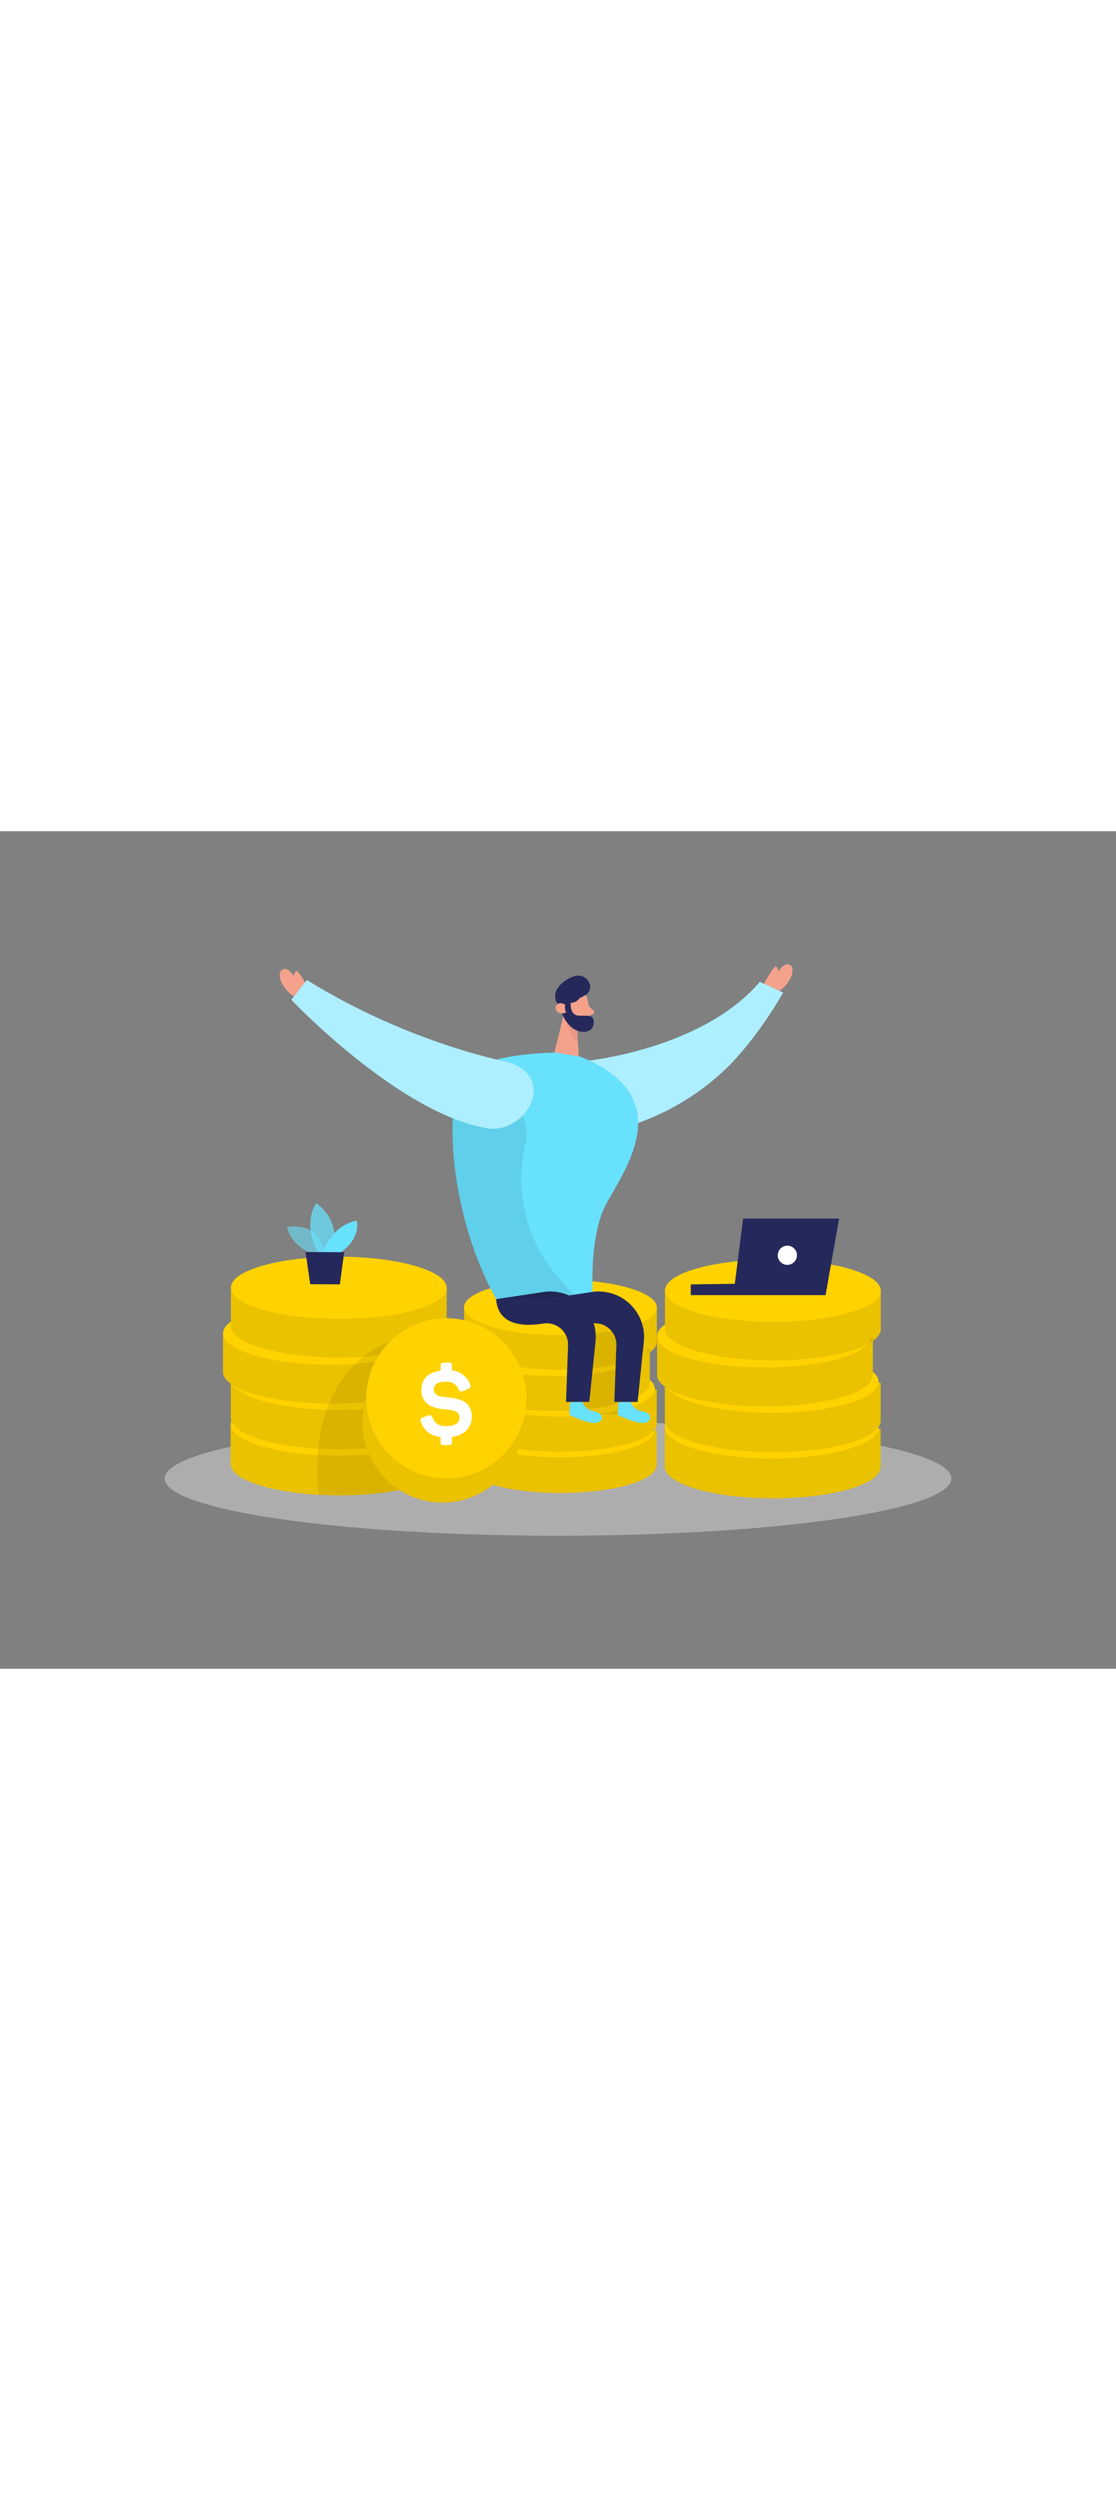 <svg id="Layer_1" data-name="Layer 1" xmlns="http://www.w3.org/2000/svg" viewBox="0 0 400 300" data-imageid="motivation-two-color-b2f05" imageName="Motivation" class="illustrations_image" style="width: 134px;"><rect x="0" y="0" width="400" height="300" fill="#808080" stroke="none"/><title>_</title><ellipse cx="200" cy="231.85" rx="141.02" ry="20.51" fill="#e6e6e6" opacity="0.45"/><path d="M235.38,200l0,12.25c0,5.55-15.48,10-34.56,10s-34.54-4.56-34.53-10.11l0-12.25Z" fill="#ffd200"/><path d="M235.36,214.78l0,12.25c0,5.55-15.49,10-34.57,10s-34.54-4.56-34.53-10.11l0-12.25Z" fill="#ffd200"/><path d="M235.36,214.78l0,12.25c0,5.55-15.49,10-34.57,10s-34.54-4.56-34.53-10.11l0-12.25Z" opacity="0.08"/><ellipse cx="200.47" cy="214.31" rx="9.96" ry="34.23" transform="translate(-14.18 414.43) rotate(-89.9)" fill="#ffd200"/><path d="M235.38,200l0,12.25c0,5.55-15.48,10-34.56,10s-34.54-4.56-34.53-10.11l0-12.25Z" opacity="0.08"/><path d="M232.9,185.38l0,12.25c0,5.55-15.49,10-34.57,10s-34.54-4.56-34.53-10.11l0-12.25Z" fill="#ffd200"/><path d="M235.43,170.62l0,12.25c0,5.55-15.48,10-34.56,10s-34.54-4.56-34.53-10.11l0-12.24Z" fill="#ffd200"/><ellipse cx="200.5" cy="199.69" rx="9.96" ry="34.23" transform="translate(0.47 399.85) rotate(-89.9)" fill="#ffd200"/><path d="M232.9,185.38l0,12.25c0,5.55-15.49,10-34.57,10s-34.54-4.56-34.53-10.11l0-12.25Z" opacity="0.08"/><ellipse cx="198.03" cy="185.18" rx="9.96" ry="34.23" transform="translate(12.51 382.9) rotate(-89.9)" fill="#ffd200"/><path d="M235.43,170.62l0,12.25c0,5.55-15.48,10-34.56,10s-34.54-4.56-34.53-10.11l0-12.24Z" opacity="0.08"/><ellipse cx="200.87" cy="170.56" rx="9.96" ry="34.56" transform="translate(29.97 371.15) rotate(-89.9)" fill="#ffd200"/><path d="M315.64,197.53l0,13.71c0,6.21-17.34,11.22-38.69,11.18s-38.66-5.1-38.65-11.31l0-13.71Z" fill="#ffd200"/><path d="M315.61,214.05l0,13.71c0,6.22-17.33,11.22-38.69,11.19s-38.66-5.1-38.65-11.32l0-13.71Z" fill="#ffd200"/><path d="M315.61,214.05l0,13.71c0,6.22-17.33,11.22-38.69,11.19s-38.66-5.1-38.65-11.32l0-13.71Z" opacity="0.08"/><ellipse cx="276.56" cy="213.53" rx="11.15" ry="38.31" transform="translate(62.56 489.73) rotate(-89.9)" fill="#ffd200"/><path d="M315.64,197.53l0,13.71c0,6.21-17.34,11.22-38.69,11.18s-38.66-5.1-38.65-11.31l0-13.71Z" opacity="0.08"/><path d="M312.85,181.14l0,13.71c0,6.22-17.33,11.22-38.69,11.19s-38.66-5.1-38.65-11.32l0-13.71Z" fill="#ffd200"/><path d="M315.69,164.63l0,13.71c0,6.21-17.33,11.22-38.69,11.18s-38.66-5.1-38.65-11.31l0-13.71Z" fill="#ffd200"/><ellipse cx="276.59" cy="197.16" rx="11.15" ry="38.31" transform="translate(78.96 473.42) rotate(-89.9)" fill="#ffd200"/><path d="M312.85,181.14l0,13.71c0,6.22-17.33,11.22-38.69,11.19s-38.66-5.1-38.65-11.32l0-13.71Z" opacity="0.08"/><ellipse cx="273.83" cy="180.93" rx="11.15" ry="38.31" transform="translate(92.44 454.45) rotate(-89.9)" fill="#ffd200"/><path d="M315.69,164.63l0,13.71c0,6.21-17.33,11.22-38.69,11.18s-38.66-5.1-38.65-11.31l0-13.71Z" opacity="0.08"/><ellipse cx="277.01" cy="164.56" rx="11.15" ry="38.68" transform="translate(111.98 441.29) rotate(-89.9)" fill="#ffd200"/><path d="M272.83,56.45s4.52-8.61,5.39-8a2.09,2.09,0,0,1,.65,1.91s2.58-4.11,4.55-2.24S282.58,55.81,278,58Z" fill="#f4a28c"/><path d="M209.89,82.31s41.67-4,62.46-28.37l8.34,3.83S271.72,74,260,85.23c-21.36,20.42-45.61,22.84-45.61,22.84Z" fill="#68e1fd" class="target-color"/><path d="M209.89,82.31s41.67-4,62.46-28.37l8.34,3.83S271.72,74,260,85.23c-21.36,20.42-45.61,22.84-45.61,22.84Z" fill="#fff" opacity="0.46"/><path d="M109.42,54.49s-2.47-5-3.34-4.37a2.09,2.09,0,0,0-.65,1.91s-2.57-4.11-4.54-2.24.83,7.68,5.37,9.83Z" fill="#f4a28c"/><path d="M210.37,59.55a30.71,30.71,0,0,1,1.1,8.15A2.47,2.47,0,0,1,208.82,70a5.48,5.48,0,0,1-5-3.27l-2.24-4a4.43,4.43,0,0,1,1.06-5C205,55.25,209.71,56.61,210.37,59.55Z" fill="#f4a28c"/><polygon points="202.53 63.74 198.65 79.48 207.47 81 206.78 69.25 202.53 63.74" fill="#f4a28c"/><path d="M211,62.6l1.71,1.62a.8.8,0,0,1-.26,1.32l-1.8.69Z" fill="#f4a28c"/><path d="M206.8,69.58s-3-1.39-3.84-2.62c0,0,.17,6.47,4.18,8.36Z" fill="#ce8172" opacity="0.31"/><path d="M205.45,64s-.39-1.86-1.77-1.46-.84,3.11,1.12,3Z" fill="#f4a28c"/><path d="M199.73,61.66l1,1.78S202,68,205.05,70.38s7.33,1.87,7.7-1.34c.42-3.69-2.06-2.81-5.37-3s-2.8-4.59-2.8-4.59a3.78,3.78,0,0,0,3.13-1.64l1.94-1a3.43,3.43,0,0,0,1.24-5.06,4.62,4.62,0,0,0-2.91-2C204.56,51.2,196.49,56.35,199.73,61.66Z" fill="#24285b"/><path d="M202.6,62.11s-2.4-1.42-3.3.49,1.79,3.41,3.61,2.25A4,4,0,0,1,202.6,62.11Z" fill="#f4a28c"/><polygon points="207.14 208.86 209.9 172.79 221.39 174.54 224.82 188.38 222.27 208.86 207.14 208.86" opacity="0.08"/><path d="M208.58,204.12s1.23,3.42,4.31,3.68,3.9,3.28,1.12,4.06-9.93-2.78-9.93-2.78l.2-4.45Z" fill="#68e1fd" class="target-color"/><path d="M217.15,133.76c-6.48,12.29-4.55,34.85-4.55,34.85l-34.78-1q-1.32-2.39-2.5-4.82c-11.52-23.47-14.38-49.73-12.67-64.41a27.82,27.82,0,0,1,2.25-9c5.14-10.05,34.5-10.1,34.5-10.1l8.83,1.52C243.77,95.36,223.62,121.47,217.15,133.76Z" fill="#68e1fd" class="target-color"/><path d="M177.82,167.61l17-2.57a16.28,16.28,0,0,1,18.62,17.77l-2.22,21.61h-8.34l.72-20.23a7.66,7.66,0,0,0-8.86-7.85C187.51,177.51,178.54,177,177.82,167.61Z" fill="#24285b"/><path d="M225.89,204.12s1.23,3.42,4.32,3.68,3.89,3.28,1.11,4.06-9.93-2.78-9.93-2.78l.2-4.45Z" fill="#68e1fd" class="target-color"/><path d="M206.12,166.65l-28.3.95-2.42-4.73-.08-.09c-11.52-23.47-14.38-49.73-12.67-64.41L180.8,93s9.64,8.45,7.71,17.78c-.32,1.51-.64,3.33-1,5.33A53.27,53.27,0,0,0,200,159.71Z" opacity="0.08"/><path d="M195.13,167.61l17-2.57a16.29,16.29,0,0,1,18.63,17.77l-2.22,21.61H220.2l.72-20.23a7.65,7.65,0,0,0-8.86-7.85C204.82,177.51,195.85,177,195.13,167.61Z" fill="#24285b"/><path d="M182.35,82.74S146.72,76.13,110,53.28l-5.57,7.09s38.3,40.49,70,46C188.16,108.77,200.12,88.56,182.35,82.74Z" fill="#68e1fd" class="target-color"/><path d="M182.35,82.74S146.72,76.13,110,53.28l-5.57,7.09s38.3,40.49,70,46C188.16,108.77,200.12,88.56,182.35,82.74Z" fill="#fff" opacity="0.46"/><polygon points="295.9 166.16 300.75 138.74 266.35 138.74 263.37 162.11 247.59 162.33 247.59 166.16 295.9 166.16" fill="#24285b"/><circle cx="282.2" cy="151.88" r="3.44" fill="#fff"/><path d="M160.06,196.51l0,13.71c0,6.21-17.34,11.22-38.69,11.18s-38.66-5.1-38.65-11.31l0-13.71Z" fill="#ffd200"/><path d="M160,213l0,13.71c0,6.21-17.33,11.22-38.69,11.18s-38.66-5.1-38.65-11.31l0-13.71Z" fill="#ffd200"/><path d="M160,213l0,13.71c0,6.21-17.33,11.22-38.69,11.18s-38.66-5.1-38.65-11.31l0-13.71Z" opacity="0.08"/><ellipse cx="120.98" cy="212.51" rx="11.15" ry="38.31" transform="translate(-91.73 333.13) rotate(-89.9)" fill="#ffd200"/><path d="M160.06,196.51l0,13.71c0,6.21-17.34,11.22-38.69,11.18s-38.66-5.1-38.65-11.31l0-13.71Z" opacity="0.08"/><path d="M157.27,180.12l0,13.71c0,6.21-17.33,11.22-38.69,11.18s-38.66-5.1-38.65-11.31l0-13.71Z" fill="#ffd200"/><path d="M160.11,163.6l0,13.71c0,6.21-17.33,11.22-38.69,11.19s-38.66-5.11-38.65-11.32l0-13.71Z" fill="#ffd200"/><ellipse cx="121.01" cy="196.14" rx="11.15" ry="38.31" transform="translate(-75.33 316.82) rotate(-89.9)" fill="#ffd200"/><path d="M157.27,180.12l0,13.71c0,6.21-17.33,11.22-38.69,11.18s-38.66-5.1-38.65-11.31l0-13.71Z" opacity="0.08"/><ellipse cx="118.25" cy="179.9" rx="11.15" ry="38.31" transform="translate(-61.85 297.85) rotate(-89.9)" fill="#ffd200"/><path d="M160.11,163.6l0,13.71c0,6.21-17.33,11.22-38.69,11.19s-38.66-5.11-38.65-11.32l0-13.71Z" opacity="0.08"/><circle cx="158.59" cy="211.78" r="28.71" opacity="0.08"/><path d="M139.49,183s-30.05,9.17-25.23,54.68c0,0,19.6.66,28.9-1.72C151.47,233.86,139.49,183,139.49,183Z" opacity="0.08"/><ellipse cx="121.43" cy="163.54" rx="11.15" ry="38.68" transform="translate(-42.31 284.69) rotate(-89.9)" fill="#ffd200"/><circle cx="158.59" cy="211.78" r="28.71" fill="#ffd200"/><circle cx="158.59" cy="211.78" r="28.71" opacity="0.08"/><g opacity="0.08"><circle cx="159.99" cy="203.14" r="28.71"/></g><circle cx="159.99" cy="203.14" r="28.71" fill="#ffd200"/><path d="M160.91,190.3c.82,0,1.06.28,1.06,1.09v1.73a7.89,7.89,0,0,1,6.5,4.91c.42.84.25,1.3-.71,1.73l-1.73.77c-.81.39-1.2.21-1.66-.63a4.41,4.41,0,0,0-4.51-2.72c-3,0-4.38.88-4.38,2.89a2.68,2.68,0,0,0,2.43,2.37,20.67,20.67,0,0,0,2.55.39,16.34,16.34,0,0,1,4.69.91,6.46,6.46,0,0,1,2.08,1.13,6.83,6.83,0,0,1,1.87,4.95c0,3.84-2.57,6.46-7.13,7.13v1.83c0,.81-.24,1.1-1.06,1.1H159c-.81,0-1.09-.29-1.09-1.1V217a8,8,0,0,1-7.06-5.43,1.16,1.16,0,0,1,.81-1.63l1.73-.63c.88-.32,1.27-.11,1.66.77q1.17,3,4.77,3c3.24,0,4.87-1,4.87-3.11a2.18,2.18,0,0,0-1.52-2.19,12,12,0,0,0-3.5-.67,15.69,15.69,0,0,1-4.73-1,6.71,6.71,0,0,1-2-1.17,6.42,6.42,0,0,1-1.91-4.8c0-3.81,2.4-6.35,6.92-6.95v-1.73c0-.81.28-1.09,1.09-1.09Z" fill="#fff"/><path d="M113,151.76s-8.31-2.27-10.12-10c0,0,12.88-2.61,13.25,10.69Z" fill="#68e1fd" opacity="0.58" class="target-color"/><path d="M114,150.94s-5.81-9.18-.7-17.76c0,0,9.8,6.21,5.44,17.78Z" fill="#68e1fd" opacity="0.73" class="target-color"/><path d="M115.54,151s3.06-9.7,12.34-11.54c0,0,1.74,6.3-6,11.56Z" fill="#68e1fd" class="target-color"/><polygon points="109.51 150.73 111.19 162.26 121.81 162.3 123.37 150.79 109.51 150.73" fill="#24285b"/></svg>